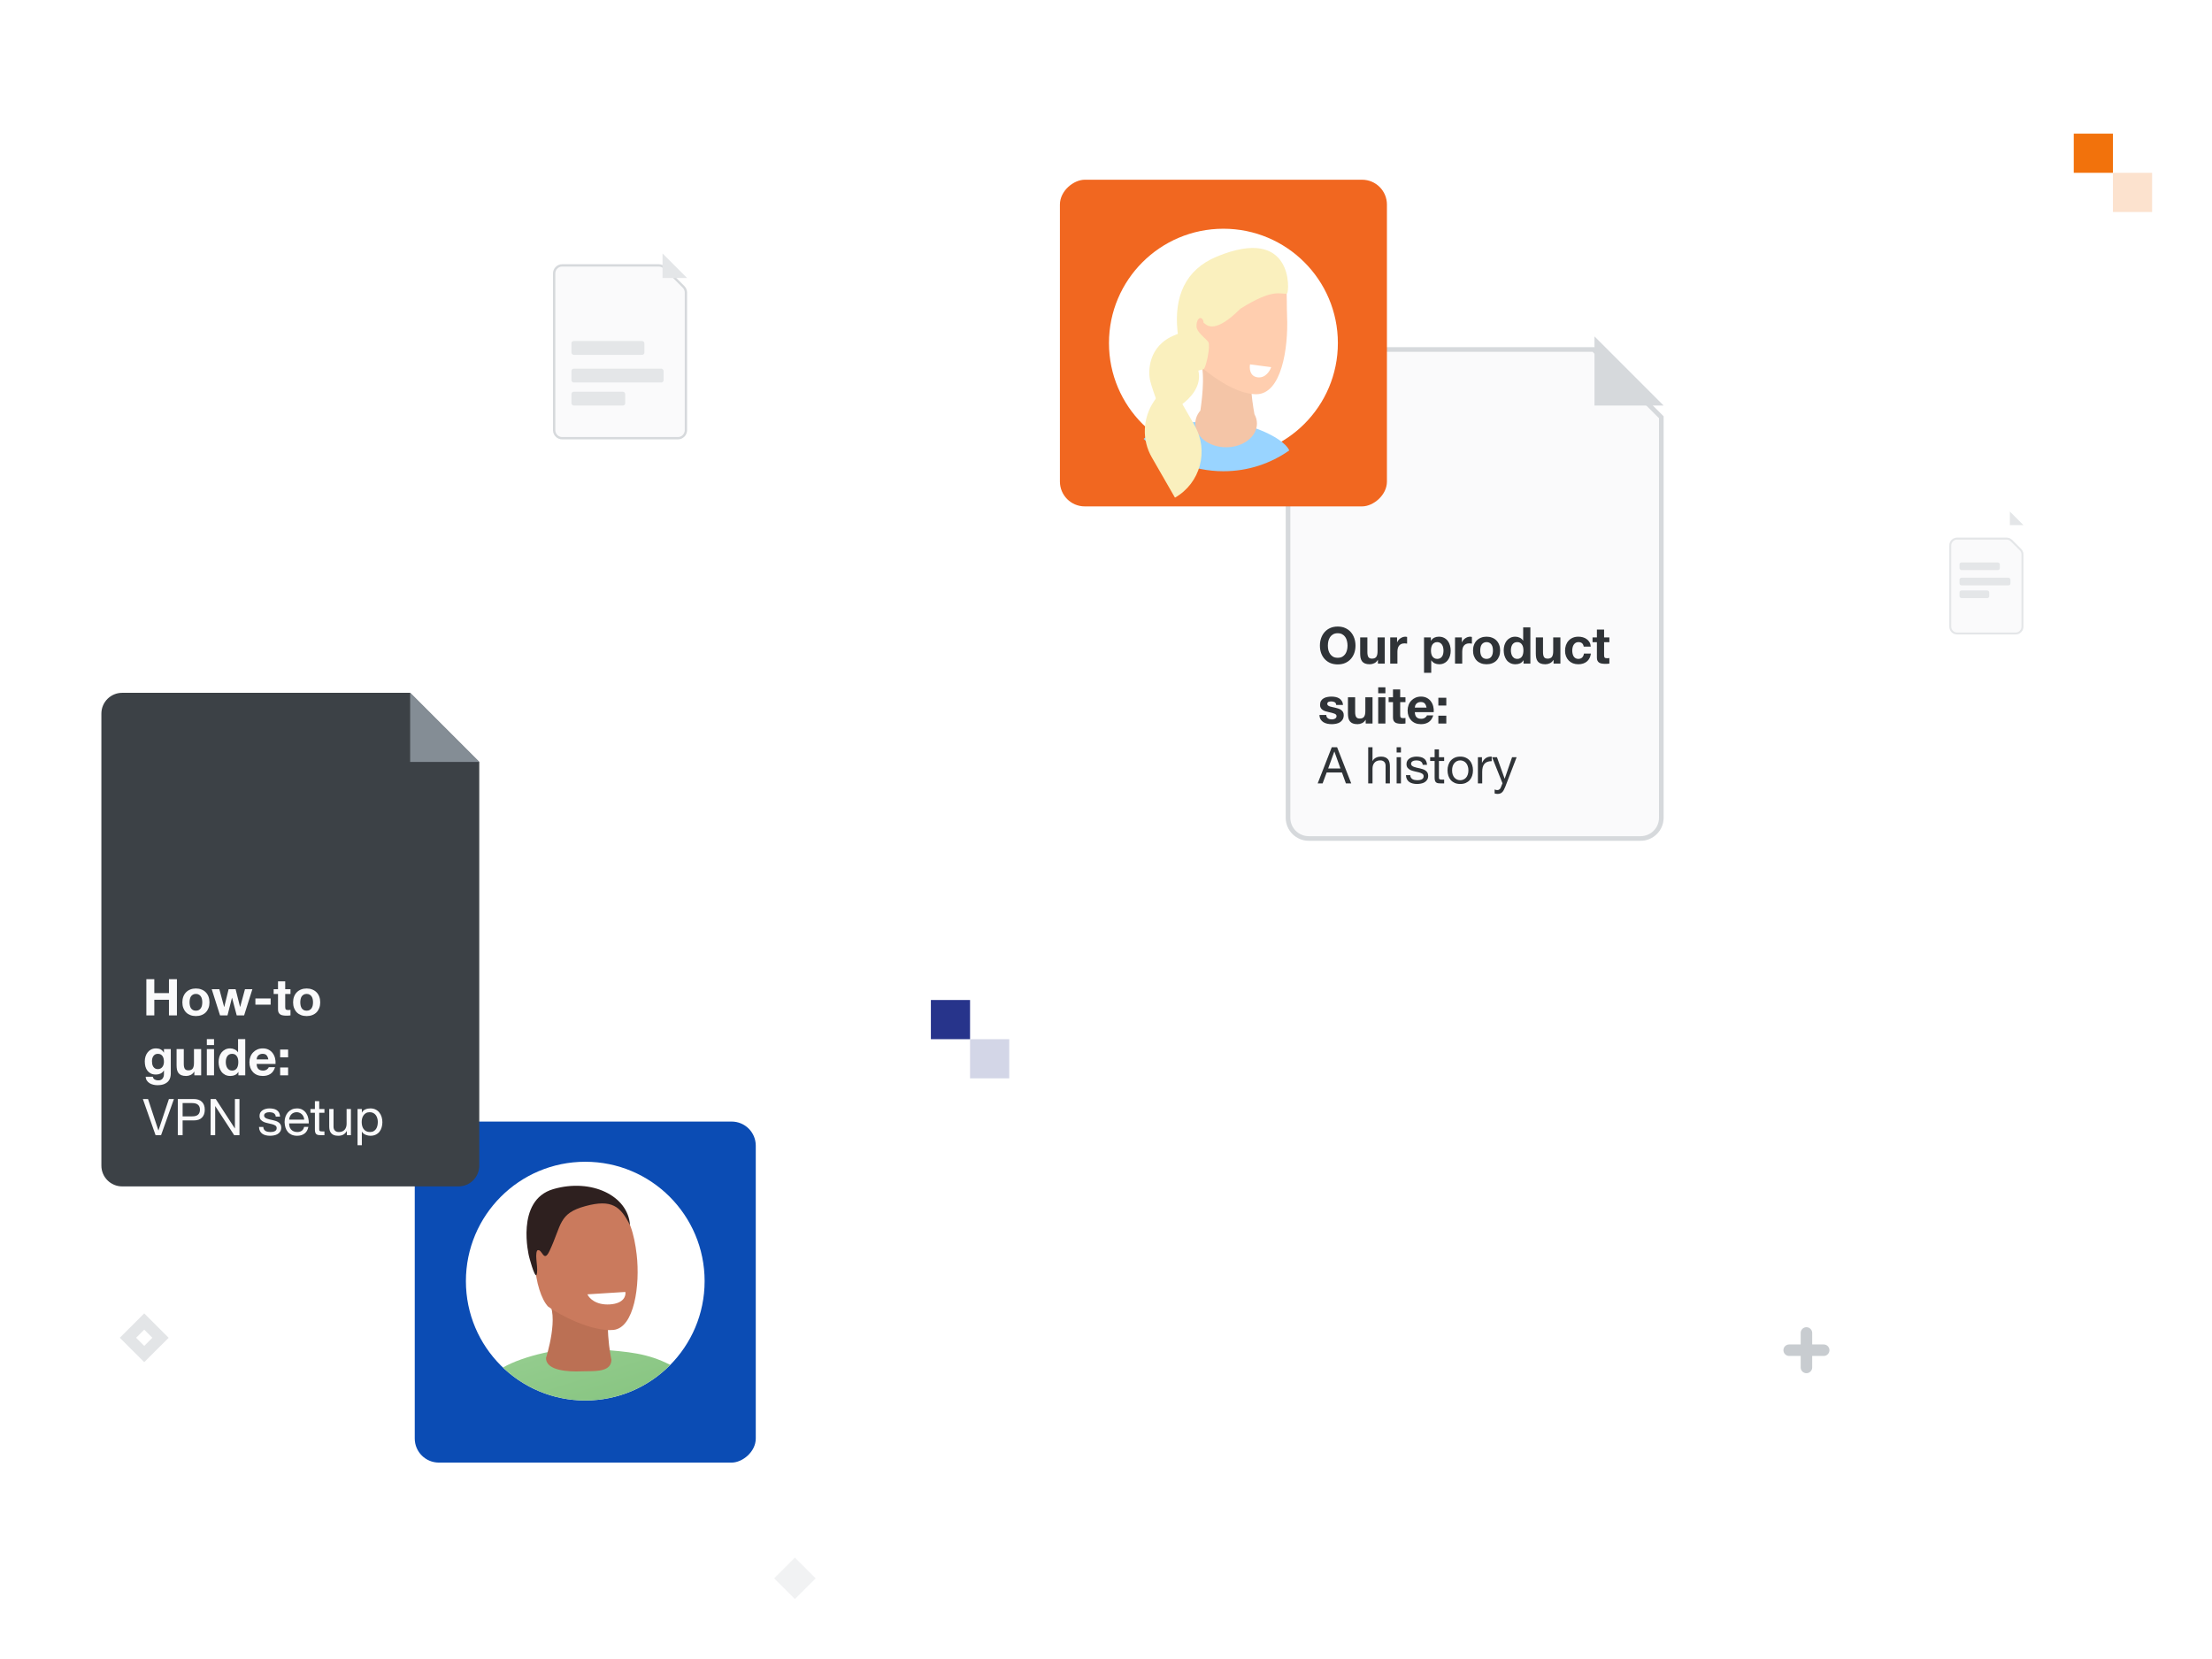 <svg fill="none" height="360" viewBox="0 0 480 360" width="480" xmlns="http://www.w3.org/2000/svg" xmlns:xlink="http://www.w3.org/1999/xlink"><filter id="a" color-interpolation-filters="sRGB" filterUnits="userSpaceOnUse" height="47.88" width="42.957" x="409.56" y="102.6"><feFlood flood-opacity="0" result="BackgroundImageFix"/><feColorMatrix in="SourceAlpha" type="matrix" values="0 0 0 0 0 0 0 0 0 0 0 0 0 0 0 0 0 0 127 0"/><feOffset dy=".631"/><feGaussianBlur stdDeviation=".841"/><feColorMatrix type="matrix" values="0 0 0 0 0 0 0 0 0 0 0 0 0 0 0 0 0 0 0.015 0"/><feBlend in2="BackgroundImageFix" mode="normal" result="effect1_dropShadow"/><feColorMatrix in="SourceAlpha" type="matrix" values="0 0 0 0 0 0 0 0 0 0 0 0 0 0 0 0 0 0 127 0"/><feOffset dy="5.04"/><feGaussianBlur stdDeviation="6.72"/><feColorMatrix type="matrix" values="0 0 0 0 0 0 0 0 0 0 0 0 0 0 0 0 0 0 0.03 0"/><feBlend in2="effect1_dropShadow" mode="normal" result="effect2_dropShadow"/><feBlend in="SourceGraphic" in2="effect2_dropShadow" mode="normal" result="shape"/></filter><filter id="b" color-interpolation-filters="sRGB" filterUnits="userSpaceOnUse" height="123.508" width="98.4" x="270.8" y="67.14"><feFlood flood-opacity="0" result="BackgroundImageFix"/><feColorMatrix in="SourceAlpha" type="matrix" values="0 0 0 0 0 0 0 0 0 0 0 0 0 0 0 0 0 0 127 0"/><feOffset dy="2.34"/><feGaussianBlur stdDeviation="4.1"/><feColorMatrix type="matrix" values="0 0 0 0 0 0 0 0 0 0 0 0 0 0 0 0 0 0 0.06 0"/><feBlend in2="BackgroundImageFix" mode="normal" result="effect1_dropShadow"/><feBlend in="SourceGraphic" in2="effect1_dropShadow" mode="normal" result="shape"/></filter><filter id="c" color-interpolation-filters="sRGB" filterUnits="userSpaceOnUse" height="90.606" width="90.606" x="81.697" y="235.076"><feFlood flood-opacity="0" result="BackgroundImageFix"/><feColorMatrix in="SourceAlpha" type="matrix" values="0 0 0 0 0 0 0 0 0 0 0 0 0 0 0 0 0 0 127 0"/><feOffset dy="2.379"/><feGaussianBlur stdDeviation="4.152"/><feColorMatrix type="matrix" values="0 0 0 0 0 0 0 0 0 0 0 0 0 0 0 0 0 0 0.06 0"/><feBlend in2="BackgroundImageFix" mode="normal" result="effect1_dropShadow"/><feBlend in="SourceGraphic" in2="effect1_dropShadow" mode="normal" result="shape"/></filter><filter id="d" color-interpolation-filters="sRGB" filterUnits="userSpaceOnUse" height="123.508" width="98.4" x="13.8" y="142.14"><feFlood flood-opacity="0" result="BackgroundImageFix"/><feColorMatrix in="SourceAlpha" type="matrix" values="0 0 0 0 0 0 0 0 0 0 0 0 0 0 0 0 0 0 127 0"/><feOffset dy="2.34"/><feGaussianBlur stdDeviation="4.1"/><feColorMatrix type="matrix" values="0 0 0 0 0 0 0 0 0 0 0 0 0 0 0 0 0 0 0.06 0"/><feBlend in2="BackgroundImageFix" mode="normal" result="effect1_dropShadow"/><feBlend in="SourceGraphic" in2="effect1_dropShadow" mode="normal" result="shape"/></filter><filter id="e" color-interpolation-filters="sRGB" filterUnits="userSpaceOnUse" height="54.4" width="45.492" x="111.8" y="49.14"><feFlood flood-opacity="0" result="BackgroundImageFix"/><feColorMatrix in="SourceAlpha" type="matrix" values="0 0 0 0 0 0 0 0 0 0 0 0 0 0 0 0 0 0 127 0"/><feOffset dy="2.34"/><feGaussianBlur stdDeviation="4.1"/><feColorMatrix type="matrix" values="0 0 0 0 0 0 0 0 0 0 0 0 0 0 0 0 0 0 0.03 0"/><feBlend in2="BackgroundImageFix" mode="normal" result="effect1_dropShadow"/><feBlend in="SourceGraphic" in2="effect1_dropShadow" mode="normal" result="shape"/></filter><filter id="f" color-interpolation-filters="sRGB" filterUnits="userSpaceOnUse" height="31.985" width="52.663" x="237.632" y="80.8"><feFlood flood-opacity="0" result="BackgroundImageFix"/><feColorMatrix in="SourceAlpha" type="matrix" values="0 0 0 0 0 0 0 0 0 0 0 0 0 0 0 0 0 0 127 0"/><feOffset dy="3.006"/><feGaussianBlur stdDeviation="5.262"/><feColorMatrix type="matrix" values="0 0 0 0 0 0 0 0 0 0 0 0 0 0 0 0 0 0 0.06 0"/><feBlend in2="BackgroundImageFix" mode="normal" result="effect1_dropShadow"/><feBlend in="SourceGraphic" in2="effect1_dropShadow" mode="normal" result="shape"/></filter><linearGradient id="g" gradientUnits="userSpaceOnUse" x1="194.555" x2="154.484" y1="375.615" y2="249.364"><stop offset="0" stop-color="#4ca143"/><stop offset="1" stop-color="#a9d9a4"/></linearGradient><g filter="url(#a)"><path d="m423 112.68c0-.928.752-1.68 1.68-1.68h10.76c.446 0 .873.177 1.188.492l1.957 1.957c.315.315.492.742.492 1.188v15.683c0 .928-.752 1.68-1.68 1.68h-12.717c-.928 0-1.68-.752-1.68-1.68z" fill="#fafafb"/><path d="m437.397 131.79h-12.717c-.812 0-1.47-.658-1.47-1.47v-17.64c0-.812.658-1.47 1.47-1.47h10.76c.39 0 .764.155 1.04.431l1.957 1.956c.275.276.43.65.43 1.04v15.683c0 .812-.658 1.47-1.47 1.47z" stroke="#e4e6e8" stroke-width=".42"/></g><g fill="#e4e6e8"><path d="m439.077 113.941h-2.941v-2.941z"/><rect height="1.658" rx=".42" width="8.75" x="425.211" y="122.053"/><rect height="1.658" rx=".42" width="11.053" x="425.211" y="125.368"/><rect height="1.658" rx=".42" width="6.447" x="425.211" y="128.132"/><path d="m177 342.5-4.5-4.5-4.5 4.5 4.5 4.5z" opacity=".5"/></g><path d="m393.243 289.248c0-.689-.559-1.248-1.249-1.248-.689 0-1.248.559-1.248 1.248v2.495h-2.497c-.69 0-1.249.559-1.249 1.248s.559 1.247 1.249 1.247h2.497v2.496c0 .689.559 1.248 1.248 1.248.69 0 1.249-.559 1.249-1.248v-2.496h2.497c.689 0 1.248-.558 1.248-1.247s-.559-1.248-1.248-1.248h-2.497z" fill="#c8ccd0"/><path clip-rule="evenodd" d="m36.594 290.294-5.297-5.294-5.297 5.294 5.297 5.293zm-5.297 1.764-1.766-1.764 1.766-1.765 1.766 1.765z" fill="#c8ccd0" fill-rule="evenodd" opacity=".5"/><path d="m450 29h8.5v8.5h-8.5z" fill="#f2720c"/><path d="m458.5 37.5h8.5v8.5h-8.5z" fill="#f2720c" opacity=".2"/><path d="m202 217h8.5v8.5h-8.5z" fill="#27348b"/><path d="m210.5 225.5h8.5v8.5h-8.5z" fill="#27348b" opacity=".2"/><g filter="url(#b)"><path d="m279 78c0-2.761 2.239-5 5-5h62l15 15v87.108c0 2.761-2.239 5-5 5h-72c-2.761 0-5-2.239-5-5z" fill="#fafafb"/><path d="m356 179.608h-72c-2.485 0-4.5-2.015-4.5-4.5v-97.108c0-2.485 2.015-4.5 4.5-4.5h61.793l14.707 14.707v86.901c0 2.485-2.015 4.5-4.5 4.5z" stroke="#d6d9dc"/></g><path d="m361 88h-15v-15z" fill="#d6d9dc"/><path d="m288.145 140.106c0-.345.037-.678.11-1.001.081-.323.205-.609.374-.858.169-.257.389-.458.66-.605.271-.154.601-.231.99-.231s.719.077.99.231c.271.147.491.348.66.605.169.249.29.535.363.858.081.323.121.656.121 1.001 0 .33-.04.653-.121.968-.073.308-.194.587-.363.836s-.389.451-.66.605c-.271.147-.601.22-.99.22s-.719-.073-.99-.22c-.271-.154-.491-.356-.66-.605s-.293-.528-.374-.836c-.073-.315-.11-.638-.11-.968zm-1.727 0c0 .572.088 1.107.264 1.606.176.491.429.92.759 1.287s.733.656 1.21.869c.484.205 1.027.308 1.628.308.609 0 1.151-.103 1.628-.308.477-.213.88-.502 1.21-.869s.583-.796.759-1.287c.176-.499.264-1.034.264-1.606 0-.587-.088-1.129-.264-1.628-.176-.506-.429-.946-.759-1.32s-.733-.667-1.21-.88-1.019-.319-1.628-.319c-.601 0-1.144.106-1.628.319-.477.213-.88.506-1.21.88s-.583.814-.759 1.32c-.176.499-.264 1.041-.264 1.628zm14.073 3.894v-5.687h-1.562v2.981c0 .579-.096.997-.286 1.254-.191.249-.499.374-.924.374-.374 0-.635-.114-.781-.341-.147-.235-.22-.587-.22-1.056v-3.212h-1.562v3.498c0 .352.029.675.088.968.066.286.176.532.33.737.154.198.363.352.627.462.271.11.616.165 1.034.165.33 0 .652-.073.968-.22.315-.147.572-.385.77-.715h.033v.792zm1.185-5.687v5.687h1.562v-2.563c0-.257.026-.495.077-.715s.136-.411.253-.572c.125-.169.286-.301.484-.396s.44-.143.726-.143c.095 0 .194.007.297.022.103.007.191.018.264.033v-1.452c-.125-.037-.238-.055-.341-.055-.198 0-.389.029-.572.088s-.356.143-.517.253c-.161.103-.304.231-.429.385-.125.147-.224.308-.297.484h-.022v-1.056zm10.208 4.664c-.249 0-.462-.051-.638-.154s-.319-.235-.429-.396c-.103-.169-.18-.363-.231-.583-.044-.22-.066-.444-.066-.671 0-.235.022-.462.066-.682s.117-.414.22-.583c.11-.169.249-.304.418-.407.176-.11.392-.165.649-.165.249 0 .458.055.627.165.176.103.319.242.429.418.11.169.187.363.231.583.051.22.077.444.077.671s-.022.451-.066.671-.121.414-.231.583c-.103.161-.242.293-.418.396-.169.103-.381.154-.638.154zm-2.871-4.664v7.678h1.562v-2.695h.022c.191.279.433.491.726.638.301.139.627.209.979.209.418 0 .781-.081 1.089-.242.315-.161.576-.378.781-.649.213-.271.37-.583.473-.935s.154-.719.154-1.1c0-.403-.051-.788-.154-1.155-.103-.374-.26-.7-.473-.979s-.48-.502-.803-.671-.708-.253-1.155-.253c-.352 0-.675.07-.968.209s-.535.363-.726.671h-.022v-.726zm6.725 0v5.687h1.562v-2.563c0-.257.025-.495.077-.715.051-.22.135-.411.253-.572.124-.169.286-.301.484-.396s.44-.143.726-.143c.095 0 .194.007.297.022.102.007.19.018.264.033v-1.452c-.125-.037-.239-.055-.341-.055-.198 0-.389.029-.572.088-.184.059-.356.143-.517.253-.162.103-.305.231-.429.385-.125.147-.224.308-.297.484h-.022v-1.056zm5.468 2.849c0-.227.022-.451.066-.671s.117-.414.22-.583c.11-.169.253-.304.429-.407.176-.11.396-.165.66-.165s.484.055.66.165c.183.103.326.238.429.407.11.169.187.363.231.583s.066.444.066.671-.022.451-.066.671c-.044.213-.121.407-.231.583-.103.169-.246.304-.429.407-.176.103-.396.154-.66.154s-.484-.051-.66-.154-.319-.238-.429-.407c-.103-.176-.176-.37-.22-.583-.044-.22-.066-.444-.066-.671zm-1.562 0c0 .455.069.865.209 1.232.139.367.337.682.594.946.256.257.564.455.924.594.359.139.762.209 1.21.209.447 0 .85-.07 1.21-.209.366-.139.678-.337.935-.594.256-.264.454-.579.594-.946.139-.367.209-.777.209-1.232s-.07-.865-.209-1.232c-.14-.374-.338-.689-.594-.946-.257-.264-.569-.466-.935-.605-.36-.147-.763-.22-1.21-.22-.448 0-.851.073-1.21.22-.36.139-.668.341-.924.605-.257.257-.455.572-.594.946-.14.367-.209.777-.209 1.232zm10.937-.022c0 .235-.022.462-.066.682s-.117.418-.22.594c-.102.169-.242.304-.418.407-.168.103-.381.154-.638.154-.242 0-.451-.051-.627-.154-.168-.11-.311-.249-.429-.418-.11-.176-.19-.374-.242-.594-.051-.22-.077-.44-.077-.66 0-.235.022-.458.066-.671.052-.22.129-.414.231-.583.11-.169.253-.304.429-.407s.393-.154.649-.154c.257 0 .47.051.638.154.169.103.305.238.407.407.11.161.187.352.231.572.044.213.066.436.066.671zm.022 2.134v.726h1.485v-7.854h-1.562v2.86h-.022c-.176-.279-.418-.488-.726-.627-.3-.147-.619-.22-.957-.22-.418 0-.784.084-1.1.253-.315.161-.579.378-.792.649-.205.271-.363.587-.473.946-.102.352-.154.719-.154 1.1 0 .396.052.777.154 1.144.11.367.268.693.473.979.213.279.481.502.803.671.323.161.697.242 1.122.242.374 0 .708-.066 1.001-.198.301-.139.543-.363.726-.671zm8.001.726v-5.687h-1.562v2.981c0 .579-.096.997-.286 1.254-.191.249-.499.374-.924.374-.374 0-.635-.114-.781-.341-.147-.235-.22-.587-.22-1.056v-3.212h-1.562v3.498c0 .352.029.675.088.968.066.286.176.532.33.737.154.198.363.352.627.462.271.11.616.165 1.034.165.33 0 .652-.073.968-.22.315-.147.572-.385.77-.715h.033v.792zm5.057-3.685h1.529c-.022-.367-.11-.682-.264-.946-.154-.271-.355-.495-.605-.671-.242-.183-.52-.319-.836-.407-.308-.088-.63-.132-.968-.132-.462 0-.872.077-1.232.231-.359.154-.663.37-.913.649-.249.271-.44.598-.572.979-.124.374-.187.781-.187 1.221 0 .425.07.818.209 1.177.14.352.334.656.583.913.25.257.55.458.902.605.36.139.752.209 1.177.209.756 0 1.375-.198 1.859-.594s.778-.972.88-1.727h-1.507c-.051.352-.179.634-.385.847-.198.205-.484.308-.858.308-.242 0-.447-.055-.616-.165-.168-.11-.304-.249-.407-.418-.095-.176-.165-.37-.209-.583s-.066-.422-.066-.627c0-.213.022-.425.066-.638.044-.22.118-.418.22-.594.11-.183.25-.33.418-.44.169-.117.378-.176.627-.176.668 0 1.053.326 1.155.979zm4.425-2.002v-1.705h-1.562v1.705h-.946v1.045h.946v3.355c0 .286.047.517.143.693.095.176.223.312.385.407.168.095.359.158.572.187.22.037.451.055.693.055.154 0 .311-.004.473-.011.161-.007.308-.022.44-.044v-1.21c-.074.015-.151.026-.231.033-.081.007-.165.011-.253.011-.264 0-.44-.044-.528-.132s-.132-.264-.132-.528v-2.816h1.144v-1.045zm-60.282 16.839h-1.485c.015.381.099.7.253.957.161.249.363.451.605.605.249.154.532.264.847.33s.638.099.968.099c.323 0 .638-.033.946-.099.315-.059.594-.165.836-.319s.436-.356.583-.605c.154-.257.231-.572.231-.946 0-.264-.051-.484-.154-.66-.103-.183-.238-.334-.407-.451-.169-.125-.363-.224-.583-.297-.213-.073-.433-.136-.66-.187-.22-.051-.436-.099-.649-.143s-.403-.092-.572-.143c-.161-.059-.293-.132-.396-.22s-.154-.202-.154-.341c0-.117.029-.209.088-.275.059-.073.128-.128.209-.165.088-.037.183-.059.286-.066.103-.015.198-.022.286-.022.279 0 .521.055.726.165.205.103.319.304.341.605h1.485c-.029-.352-.121-.642-.275-.869-.147-.235-.334-.422-.561-.561s-.488-.238-.781-.297c-.286-.059-.583-.088-.891-.088s-.609.029-.902.088c-.293.051-.557.147-.792.286-.235.132-.425.315-.572.55-.139.235-.209.535-.209.902 0 .249.051.462.154.638.103.169.238.312.407.429.169.11.359.202.572.275.22.066.444.125.671.176.557.117.99.235 1.298.352.315.117.473.293.473.528 0 .139-.033.257-.099.352-.066.088-.15.161-.253.22-.095.051-.205.092-.33.121-.117.022-.231.033-.341.033-.154 0-.304-.018-.451-.055-.139-.037-.264-.092-.374-.165-.11-.081-.202-.18-.275-.297-.066-.125-.099-.271-.099-.44zm10.033 1.848v-5.687h-1.562v2.981c0 .579-.095.997-.286 1.254-.19.249-.498.374-.924.374-.374 0-.634-.114-.781-.341-.146-.235-.22-.587-.22-1.056v-3.212h-1.562v3.498c0 .352.03.675.088.968.066.286.176.532.33.737.154.198.363.352.627.462.272.11.616.165 1.034.165.33 0 .653-.073.968-.22.316-.147.572-.385.77-.715h.033v.792zm2.792-6.567v-1.287h-1.562v1.287zm-1.562.88v5.687h1.562v-5.687zm4.772 0v-1.705h-1.562v1.705h-.946v1.045h.946v3.355c0 .286.047.517.143.693.095.176.223.312.385.407.168.095.359.158.572.187.22.037.451.055.693.055.154 0 .311-.004.473-.011.161-.007.308-.022.44-.044v-1.21c-.074.015-.151.026-.231.033-.081.007-.165.011-.253.011-.264 0-.44-.044-.528-.132s-.132-.264-.132-.528v-2.816h1.144v-1.045zm5.715 2.233h-2.541c.007-.11.029-.235.066-.374.044-.139.114-.271.209-.396.103-.125.235-.227.396-.308.169-.088.378-.132.627-.132.381 0 .664.103.847.308.191.205.323.506.396.902zm-2.541.99h4.103c.029-.44-.007-.862-.11-1.265s-.271-.763-.506-1.078c-.227-.315-.521-.565-.88-.748-.359-.191-.781-.286-1.265-.286-.433 0-.829.077-1.188.231-.352.154-.656.367-.913.638-.257.264-.455.579-.594.946s-.209.763-.209 1.188c0 .44.066.843.198 1.21.139.367.334.682.583.946s.554.469.913.616c.359.139.763.209 1.21.209.645 0 1.195-.147 1.65-.44s.792-.781 1.012-1.463h-1.375c-.051.176-.191.345-.418.506-.227.154-.499.231-.814.231-.44 0-.777-.114-1.012-.341s-.363-.594-.385-1.1zm6.833-1.43v-1.694h-1.727v1.694zm-1.727 2.2v1.694h1.727v-1.694zm-23.908 11.449 1.331-3.663h.022l1.309 3.663zm.781-4.609-3.058 7.854h1.067l.88-2.365h3.322l.858 2.365h1.155l-3.069-7.854zm7.906 0v7.854h.935v-3.212c0-.257.033-.491.099-.704.074-.22.18-.411.319-.572.14-.161.312-.286.517-.374.213-.088.462-.132.748-.132.36 0 .642.103.847.308.206.205.308.484.308.836v3.85h.935v-3.74c0-.308-.033-.587-.099-.836-.058-.257-.165-.477-.319-.66s-.355-.326-.605-.429c-.249-.103-.561-.154-.935-.154-.168 0-.344.018-.528.055-.176.037-.348.095-.517.176-.161.073-.308.172-.44.297-.132.117-.234.264-.308.44h-.022v-3.003zm7.103 1.144v-1.144h-.935v1.144zm-.935 1.023v5.687h.935v-5.687zm2.955 3.894h-.935c.015.352.088.653.22.902.132.242.308.44.528.594.22.147.473.253.759.319s.587.099.902.099c.286 0 .572-.029.858-.088.293-.051.554-.147.781-.286.235-.139.422-.323.561-.55.147-.227.22-.513.22-.858 0-.271-.055-.499-.165-.682-.103-.183-.242-.334-.418-.451-.169-.125-.367-.224-.594-.297-.22-.073-.447-.136-.682-.187-.22-.051-.44-.099-.66-.143-.22-.051-.418-.11-.594-.176-.176-.073-.323-.161-.44-.264-.11-.11-.165-.246-.165-.407 0-.147.037-.264.11-.352.073-.095.169-.169.286-.22.117-.059.246-.099.385-.121.147-.022.29-.033.429-.033.154 0 .304.018.451.055.154.029.293.081.418.154s.227.172.308.297c.081.117.128.268.143.451h.935c-.022-.345-.095-.631-.22-.858-.125-.235-.293-.418-.506-.55-.205-.139-.444-.235-.715-.286-.271-.059-.568-.088-.891-.088-.249 0-.502.033-.759.099-.249.059-.477.154-.682.286-.198.125-.363.29-.495.495-.125.205-.187.451-.187.737 0 .367.092.653.275.858s.411.367.682.484c.279.11.579.198.902.264.323.059.62.128.891.209.279.073.51.172.693.297s.275.308.275.55c0 .176-.044.323-.132.44-.088.11-.202.194-.341.253-.132.059-.279.099-.44.121s-.315.033-.462.033c-.191 0-.378-.018-.561-.055-.176-.037-.337-.095-.484-.176-.139-.088-.253-.202-.341-.341-.088-.147-.136-.323-.143-.528zm6.226-3.894v-1.705h-.935v1.705h-.968v.825h.968v3.619c0 .264.026.477.077.638s.128.286.231.374c.11.088.249.15.418.187.176.029.385.044.627.044h.715v-.825h-.429c-.147 0-.268-.004-.363-.011-.088-.015-.158-.04-.209-.077s-.088-.088-.11-.154c-.015-.066-.022-.154-.022-.264v-3.531h1.133v-.825zm2.854 2.849c0-.345.044-.649.132-.913.095-.271.224-.499.385-.682s.348-.323.561-.418c.22-.095.451-.143.693-.143s.469.048.682.143c.22.095.411.235.572.418s.286.411.374.682c.095.264.143.568.143.913s-.048.653-.143.924c-.088.264-.213.488-.374.671-.161.176-.352.312-.572.407-.213.095-.44.143-.682.143s-.473-.048-.693-.143c-.213-.095-.4-.231-.561-.407-.161-.183-.29-.407-.385-.671-.088-.271-.132-.579-.132-.924zm-.99 0c0 .418.059.807.176 1.166s.293.675.528.946c.235.264.524.473.869.627.345.147.741.22 1.188.22.455 0 .851-.073 1.188-.22.345-.154.634-.363.869-.627.235-.271.411-.587.528-.946s.176-.748.176-1.166-.059-.807-.176-1.166c-.117-.367-.293-.682-.528-.946-.235-.271-.524-.484-.869-.638-.337-.154-.733-.231-1.188-.231-.447 0-.843.077-1.188.231s-.634.367-.869.638c-.235.264-.411.579-.528.946-.117.359-.176.748-.176 1.166zm6.591-2.849v5.687h.935v-2.53c0-.367.037-.689.11-.968.074-.286.191-.528.352-.726.162-.198.374-.348.638-.451s.583-.154.957-.154v-.99c-.506-.015-.924.088-1.254.308s-.608.561-.836 1.023h-.022v-1.199zm5.929 6.446c-.11.279-.22.513-.33.704-.102.191-.22.345-.352.462-.124.125-.267.213-.429.264-.154.059-.333.088-.539.088-.11 0-.22-.007-.33-.022s-.216-.04-.319-.077v-.858c.081.037.173.066.275.088.11.029.202.044.275.044.191 0 .349-.048.473-.143.132-.088.231-.216.297-.385l.385-.957-2.255-5.654h1.056l1.661 4.653h.022l1.595-4.653h.99z" fill="#2f3337"/><rect fill="#f16720" height="70.961" rx="5.39" transform="matrix(0 1 -1 0 339.961 -261.961)" width="70.886" x="300.961" y="39"/><ellipse cx="265.48" cy="74.444" fill="#fff" rx="24.836" ry="24.81"/><g filter="url(#c)"><rect fill="#0b4cb4" height="74" rx="5.229" transform="matrix(0 1 -1 0 405 77)" width="74" x="164" y="241"/></g><circle cx="127" cy="278" fill="#fff" r="25.9"/><g filter="url(#d)"><path d="m22 152.51c0-2.491 2.019-4.51 4.51-4.51h62.49l15 15v87.598c0 2.491-2.019 4.51-4.51 4.51h-72.98c-2.491 0-4.51-2.019-4.51-4.51z" fill="#3c4146"/><path d="m31.759 210.146v7.854h1.727v-3.388h3.179v3.388h1.727v-7.854h-1.727v3.014h-3.179v-3.014zm9.374 5.016c0-.227.022-.451.066-.671s.117-.414.22-.583c.11-.169.253-.304.429-.407.176-.11.396-.165.66-.165s.484.055.66.165c.183.103.326.238.429.407.11.169.187.363.231.583s.066.444.066.671-.022.451-.066.671c-.044.213-.121.407-.231.583-.103.169-.246.304-.429.407-.176.103-.396.154-.66.154s-.484-.051-.66-.154-.319-.238-.429-.407c-.103-.176-.176-.37-.22-.583-.044-.22-.066-.444-.066-.671zm-1.562 0c0 .455.07.865.209 1.232.139.367.337.682.594.946.257.257.565.455.924.594.359.139.763.209 1.21.209.447 0 .851-.07 1.21-.209.367-.139.678-.337.935-.594.257-.264.455-.579.594-.946.139-.367.209-.777.209-1.232s-.07-.865-.209-1.232c-.139-.374-.337-.689-.594-.946-.257-.264-.568-.466-.935-.605-.359-.147-.763-.22-1.21-.22-.447 0-.851.073-1.21.22-.359.139-.667.341-.924.605-.257.257-.455.572-.594.946-.139.367-.209.777-.209 1.232zm13.402 2.838 1.793-5.687h-1.606l-1.045 3.85h-.022l-.968-3.85h-1.518l-.946 3.861h-.022l-1.045-3.861h-1.65l1.804 5.687h1.617l.968-3.817h.022l1.012 3.817zm2.447-3.674v1.342h3.311v-1.342zm6.471-2.013v-1.705h-1.562v1.705h-.946v1.045h.946v3.355c0 .286.048.517.143.693s.224.312.385.407c.169.095.359.158.572.187.22.037.451.055.693.055.154 0 .312-.004.473-.011s.308-.022.44-.044v-1.21c-.073.015-.15.026-.231.033s-.165.011-.253.011c-.264 0-.44-.044-.528-.132s-.132-.264-.132-.528v-2.816h1.144v-1.045zm3.273 2.849c0-.227.022-.451.066-.671s.117-.414.22-.583c.11-.169.253-.304.429-.407.176-.11.396-.165.66-.165s.484.055.66.165c.183.103.326.238.429.407.11.169.187.363.231.583s.066.444.066.671-.022.451-.066.671c-.044.213-.121.407-.231.583-.103.169-.246.304-.429.407-.176.103-.396.154-.66.154s-.484-.051-.66-.154-.319-.238-.429-.407c-.103-.176-.176-.37-.22-.583-.044-.22-.066-.444-.066-.671zm-1.562 0c0 .455.07.865.209 1.232s.337.682.594.946c.257.257.565.455.924.594s.763.209 1.21.209.851-.07 1.21-.209c.367-.139.678-.337.935-.594.257-.264.455-.579.594-.946s.209-.777.209-1.232-.07-.865-.209-1.232c-.139-.374-.337-.689-.594-.946-.257-.264-.568-.466-.935-.605-.359-.147-.763-.22-1.21-.22s-.851.073-1.21.22c-.359.139-.667.341-.924.605-.257.257-.455.572-.594.946-.139.367-.209.777-.209 1.232zm-29.357 14.496c-.242 0-.444-.051-.605-.154s-.293-.235-.396-.396c-.095-.161-.165-.341-.209-.539-.037-.205-.055-.411-.055-.616 0-.213.022-.414.066-.605.051-.198.128-.37.231-.517.11-.154.242-.275.396-.363.161-.088.352-.132.572-.132.257 0 .469.048.638.143s.304.224.407.385.176.348.22.561c.044.205.066.425.066.66 0 .205-.029.403-.088.594-.051.183-.132.348-.242.495s-.249.264-.418.352-.363.132-.583.132zm2.816.979v-5.324h-1.485v.759h-.022c-.191-.33-.429-.565-.715-.704-.279-.139-.605-.209-.979-.209-.396 0-.748.077-1.056.231-.301.154-.554.363-.759.627-.205.257-.363.557-.473.902-.103.337-.154.689-.154 1.056 0 .389.044.759.132 1.111.095.345.242.649.44.913.198.257.451.462.759.616.308.147.675.22 1.1.22.345 0 .671-.07.979-.209.315-.147.557-.37.726-.671h.022v.748c.007.403-.092.737-.297 1.001-.198.264-.517.396-.957.396-.279 0-.524-.059-.737-.176-.213-.11-.356-.312-.429-.605h-1.551c.022.323.11.598.264.825.161.235.359.425.594.572.242.147.506.253.792.319.293.073.579.11.858.11.653 0 1.173-.088 1.562-.264s.686-.392.891-.649c.205-.249.337-.521.396-.814.066-.293.099-.554.099-.781zm6.593.363v-5.687h-1.562v2.981c0 .579-.095.997-.286 1.254-.191.249-.499.374-.924.374-.374 0-.634-.114-.781-.341-.147-.235-.22-.587-.22-1.056v-3.212h-1.562v3.498c0 .352.029.675.088.968.066.286.176.532.33.737.154.198.363.352.627.462.271.11.616.165 1.034.165.33 0 .653-.073.968-.22s.572-.385.77-.715h.033v.792zm2.792-6.567v-1.287h-1.562v1.287zm-1.562.88v5.687h1.562v-5.687zm6.829 2.827c0 .235-.022.462-.066.682s-.117.418-.22.594c-.103.169-.242.304-.418.407-.169.103-.381.154-.638.154-.242 0-.451-.051-.627-.154-.169-.11-.312-.249-.429-.418-.11-.176-.191-.374-.242-.594-.051-.22-.077-.44-.077-.66 0-.235.022-.458.066-.671.051-.22.128-.414.231-.583.11-.169.253-.304.429-.407s.392-.154.649-.154c.257 0 .469.051.638.154.169.103.304.238.407.407.11.161.187.352.231.572.044.213.066.436.066.671zm.022 2.134v.726h1.485v-7.854h-1.562v2.86h-.022c-.176-.279-.418-.488-.726-.627-.301-.147-.62-.22-.957-.22-.418 0-.785.084-1.1.253-.315.161-.579.378-.792.649-.205.271-.363.587-.473.946-.103.352-.154.719-.154 1.1 0 .396.051.777.154 1.144.11.367.268.693.473.979.213.279.48.502.803.671.323.161.697.242 1.122.242.374 0 .708-.066 1.001-.198.301-.139.543-.363.726-.671zm6.494-2.728h-2.541c.007-.11.029-.235.066-.374.044-.139.114-.271.209-.396.103-.125.235-.227.396-.308.169-.088.378-.132.627-.132.381 0 .664.103.847.308.191.205.323.506.396.902zm-2.541.99h4.103c.029-.44-.007-.862-.11-1.265-.103-.403-.271-.763-.506-1.078-.227-.315-.521-.565-.88-.748-.359-.191-.781-.286-1.265-.286-.433 0-.829.077-1.188.231-.352.154-.656.367-.913.638-.257.264-.455.579-.594.946-.139.367-.209.763-.209 1.188 0 .44.066.843.198 1.21.139.367.334.682.583.946.249.264.554.469.913.616.359.139.763.209 1.21.209.645 0 1.195-.147 1.65-.44.455-.293.792-.781 1.012-1.463h-1.375c-.051.176-.191.345-.418.506-.227.154-.499.231-.814.231-.44 0-.777-.114-1.012-.341-.235-.227-.363-.594-.385-1.1zm6.833-1.43v-1.694h-1.727v1.694zm-1.727 2.2v1.694h1.727v-1.694zm-25.844 14.694 2.794-7.854h-1.089l-2.266 6.809h-.022l-2.244-6.809h-1.122l2.761 7.854zm4.679-4.092v-2.882h2.046c.594 0 1.027.125 1.298.374.279.242.418.598.418 1.067s-.139.829-.418 1.078c-.271.249-.704.37-1.298.363zm-1.045-3.762v7.854h1.045v-3.212h2.398c.792.007 1.39-.194 1.793-.605.411-.411.616-.983.616-1.716s-.205-1.302-.616-1.705c-.403-.411-1.001-.616-1.793-.616zm7.122 0v7.854h.99v-6.303h.022l4.103 6.303h1.144v-7.854h-.99v6.369h-.022l-4.136-6.369zm11.429 6.061h-.935c.015.352.088.653.22.902.132.242.308.44.528.594.22.147.473.253.759.319s.587.099.902.099c.286 0 .572-.029.858-.088.293-.051.554-.147.781-.286.235-.139.422-.323.561-.55.147-.227.22-.513.22-.858 0-.271-.055-.499-.165-.682-.103-.183-.242-.334-.418-.451-.169-.125-.367-.224-.594-.297-.22-.073-.447-.136-.682-.187-.22-.051-.44-.099-.66-.143-.22-.051-.418-.11-.594-.176-.176-.073-.323-.161-.44-.264-.11-.11-.165-.246-.165-.407 0-.147.037-.264.11-.352.073-.095.169-.169.286-.22.117-.059.246-.099.385-.121.147-.022.29-.033.429-.033.154 0 .304.018.451.055.154.029.293.081.418.154.125.073.227.172.308.297.081.117.128.268.143.451h.935c-.022-.345-.095-.631-.22-.858-.125-.235-.293-.418-.506-.55-.205-.139-.444-.235-.715-.286-.271-.059-.568-.088-.891-.088-.249 0-.502.033-.759.099-.249.059-.477.154-.682.286-.198.125-.363.29-.495.495-.125.205-.187.451-.187.737 0 .367.092.653.275.858.183.205.411.367.682.484.279.11.579.198.902.264.323.059.62.128.891.209.279.073.51.172.693.297.183.125.275.308.275.55 0 .176-.044.323-.132.44-.088.11-.202.194-.341.253-.132.059-.279.099-.44.121-.161.022-.315.033-.462.033-.191 0-.378-.018-.561-.055-.176-.037-.337-.095-.484-.176-.139-.088-.253-.202-.341-.341-.088-.147-.136-.323-.143-.528zm8.877-1.595h-3.267c.015-.22.062-.425.143-.616.081-.198.191-.37.33-.517.139-.147.304-.26.495-.341.198-.088.418-.132.66-.132.235 0 .447.044.638.132.198.081.367.194.506.341.147.139.26.308.341.506.088.198.139.407.154.627zm.902 1.584h-.924c-.081.374-.249.653-.506.836-.249.183-.572.275-.968.275-.308 0-.576-.051-.803-.154-.227-.103-.414-.238-.561-.407-.147-.176-.253-.374-.319-.594-.066-.227-.095-.466-.088-.715h4.257c.015-.345-.018-.708-.099-1.089-.073-.381-.213-.733-.418-1.056-.198-.323-.466-.587-.803-.792-.33-.213-.748-.319-1.254-.319-.389 0-.748.073-1.078.22-.323.147-.605.352-.847.616-.235.264-.418.576-.55.935s-.198.755-.198 1.188c.015.433.077.832.187 1.199.117.367.29.682.517.946.227.264.506.469.836.616.337.147.733.22 1.188.22.645 0 1.181-.161 1.606-.484.425-.323.7-.803.825-1.441zm2.355-3.883v-1.705h-.935v1.705h-.968v.825h.968v3.619c0 .264.026.477.077.638.051.161.128.286.231.374.11.088.249.15.418.187.176.029.385.044.627.044h.715v-.825h-.429c-.147 0-.268-.004-.363-.011-.088-.015-.158-.04-.209-.077-.051-.037-.088-.088-.11-.154-.015-.066-.022-.154-.022-.264v-3.531h1.133v-.825zm6.88 5.687v-5.687h-.935v3.212c0 .257-.037.495-.11.715-.066.213-.169.4-.308.561-.139.161-.315.286-.528.374-.205.088-.451.132-.737.132-.359 0-.642-.103-.847-.308-.205-.205-.308-.484-.308-.836v-3.85h-.935v3.74c0 .308.029.59.088.847.066.249.176.466.33.649s.356.326.605.429c.249.095.561.143.935.143.418 0 .781-.081 1.089-.242.308-.169.561-.429.759-.781h.022v.902zm1.437-5.687v7.854h.935v-2.926h.022c.103.169.227.312.374.429.154.11.315.198.484.264.169.066.337.114.506.143.176.029.334.044.473.044.433 0 .81-.077 1.133-.231.33-.154.601-.363.814-.627.22-.271.381-.587.484-.946.11-.359.165-.741.165-1.144s-.055-.785-.165-1.144-.275-.675-.495-.946c-.213-.279-.484-.499-.814-.66-.323-.161-.704-.242-1.144-.242-.396 0-.759.073-1.089.22-.33.139-.572.367-.726.682h-.022v-.77zm4.4 2.794c0 .279-.029.55-.088.814-.059.264-.154.499-.286.704s-.308.37-.528.495c-.213.125-.48.187-.803.187-.323 0-.598-.059-.825-.176-.227-.125-.414-.286-.561-.484-.139-.198-.242-.425-.308-.682-.066-.264-.099-.535-.099-.814 0-.264.029-.524.088-.781.066-.257.169-.484.308-.682.139-.205.319-.37.539-.495s.488-.187.803-.187c.301 0 .561.059.781.176.227.117.411.275.55.473.147.198.253.425.319.682.073.249.11.506.11.77z" fill="#fafafb"/><path d="m104 163h-15v-15z" fill="#848d95"/></g><g filter="url(#e)"><path d="m120 57c0-1.105.895-2 2-2h20.942c.53 0 1.039.211 1.414.586l4.15 4.15c.375.375.586.884.586 1.414v29.85c0 1.105-.895 2-2 2h-25.092c-1.105 0-2-.895-2-2z" fill="#fafafb"/><path d="m147.092 92.75h-25.092c-.966 0-1.75-.783-1.75-1.75v-34c0-.967.784-1.75 1.75-1.75h20.942c.464 0 .909.184 1.237.513l4.151 4.15c.328.328.512.773.512 1.238v29.85c0 .967-.783 1.75-1.75 1.75z" stroke="#d6d9dc" stroke-width=".5"/></g><path d="m149.092 60.322h-5.322v-5.322z" fill="#e4e6e8"/><rect fill="#e4e6e8" height="3" rx=".5" width="15.833" x="124" y="74"/><rect fill="#e4e6e8" height="3" rx=".5" width="20" x="124" y="80"/><rect fill="#e4e6e8" height="3" rx=".5" width="11.667" x="124" y="85"/><path clip-rule="evenodd" d="m145.447 296.18c-4.697 4.765-11.227 7.72-18.447 7.72-6.927 0-13.219-2.72-17.867-7.149 4.343-2.508 12.959-4.546 18.732-4.082.756.061 1.483.116 2.185.17 6.25.477 10.472.799 15.397 3.341z" fill="url(#g)" fill-rule="evenodd"/><path clip-rule="evenodd" d="m133.248 282.69c2.608-2.784-17.192-3.431-14.457-.472s-.3 12.426-.3 12.426c-.093 2.859 5.083 3.045 7.582 2.935.386-.017.808-.02 1.247-.022 2.399-.015 5.281-.032 5.36-2.45-.01-.046-2.034-9.639.568-12.417z" fill="#bb7054" fill-rule="evenodd"/><path d="m133.121 288.59c-4.518.453-11.679-3.187-14.182-5.064-2.867-2.973-4.965-15.134.638-19.543 3.42-4.561 9.89-5.486 14.451-2.066 2.504 1.879 3.628 6.01 4.129 10.322.772 6.637-.519 15.897-5.036 16.351z" fill="#ca7a5d"/><path d="m135.704 280.351-8.234.516c.346.808 1.803 2.378 4.861 2.187 3.058-.192 3.523-1.882 3.373-2.703z" fill="#fff"/><path d="m120.071 258.034c-8.333 2.415-5.275 14.608-5.275 14.608s1.118 4.37 1.593 4.082c.563-1.196-.437-4.237.176-5.368 1.106-.625 1.344 2.923 2.684.087 2.68-5.67 1.917-8.133 7.804-9.726 5.699-1.543 7.62.057 9.652 4.155-.369-6.346-8.302-10.254-16.634-7.838z" fill="#2e201f"/><path clip-rule="evenodd" d="m258.016 71.411c-.546.275-1.481.682-3.01 1.28-5.916 2.313-5.916 7.966-5.4 10.021.515 2.056 2.572 7.452 2.572 7.452 5.627-2.298 10.886-7.242 6.207-12.848l.887-4.918c-.434-.304-.854-.633-1.256-.988z" fill="#faf0be" fill-rule="evenodd"/><g filter="url(#f)"><path clip-rule="evenodd" d="m248.157 92.223c.174-.145.371-.29.589-.434 4.397-2.898 7.818-3.078 13.131-3.358.544-.029 1.107-.058 1.693-.092 5.675-.326 14.786 3.247 16.201 6.398-4.042 2.845-8.971 4.516-14.291 4.516-6.738 0-12.849-2.68-17.323-7.031z" fill="#99d4ff" fill-rule="evenodd"/></g><path clip-rule="evenodd" d="m260.085 77.383c-2.163-3.235 14.865-3.235 12.432 0-1.868 2.484-.867 9.421-.302 12.506.348.622.541 1.307.541 2.027 0 2.838-2.995 5.139-6.688 5.139-3.694 0-6.688-2.301-6.688-5.139 0-1.042.403-2.011 1.097-2.821.502-3.353 1.138-9.422-.392-11.711z" fill="#f4c5a7" fill-rule="evenodd"/><path d="m272.631 85.546c-5.419.018-11.976-5.793-14.47-7.964-4.546-3.955-1.877-14.468 2.076-19.014 3.952-4.546 12.452-4.214 16.997-.259 2.496 2.172 1.858 5.701 2.058 10.286.306 7.055-1.242 16.933-6.661 16.951z" fill="#ffceaf"/><path d="m271.258 79.068 4.584.607c-.276.828-1.254 2.426-2.957 2.201-1.703-.225-1.794-1.966-1.627-2.807z" fill="#fff"/><path d="m262.209 74.233c-.514-.774-2.518-2.09-2.564-3.384-.059-1.215.512-2.057 1.029-1.8.516.257.514 1.028.514 1.028.4-.025 1.803 3.083 7.974-3.084 7.306-4.58 8.593-3.038 10.136-3.295.514-.514 1.441-14.946-15.277-8.01-6.855 2.844-9.271 8.731-8.499 16.185.771 7.454 4.314 9.918 3.858 9.25-.408-.718 1.294-.77 1.808-1.028.514-.257 1.536-5.089 1.021-5.863z" fill="#faf0be"/><path clip-rule="evenodd" d="m252.503 84.053-2.074 2.987c-2.473 3.649-2.693 8.422-.48 12.225l5.016 8.723c5.516-3.142 7.426-10.179 4.235-15.723l-3.858-6.728c-.96-.43-1.909-.924-2.839-1.484z" fill="#faf0be" fill-rule="evenodd"/></svg>